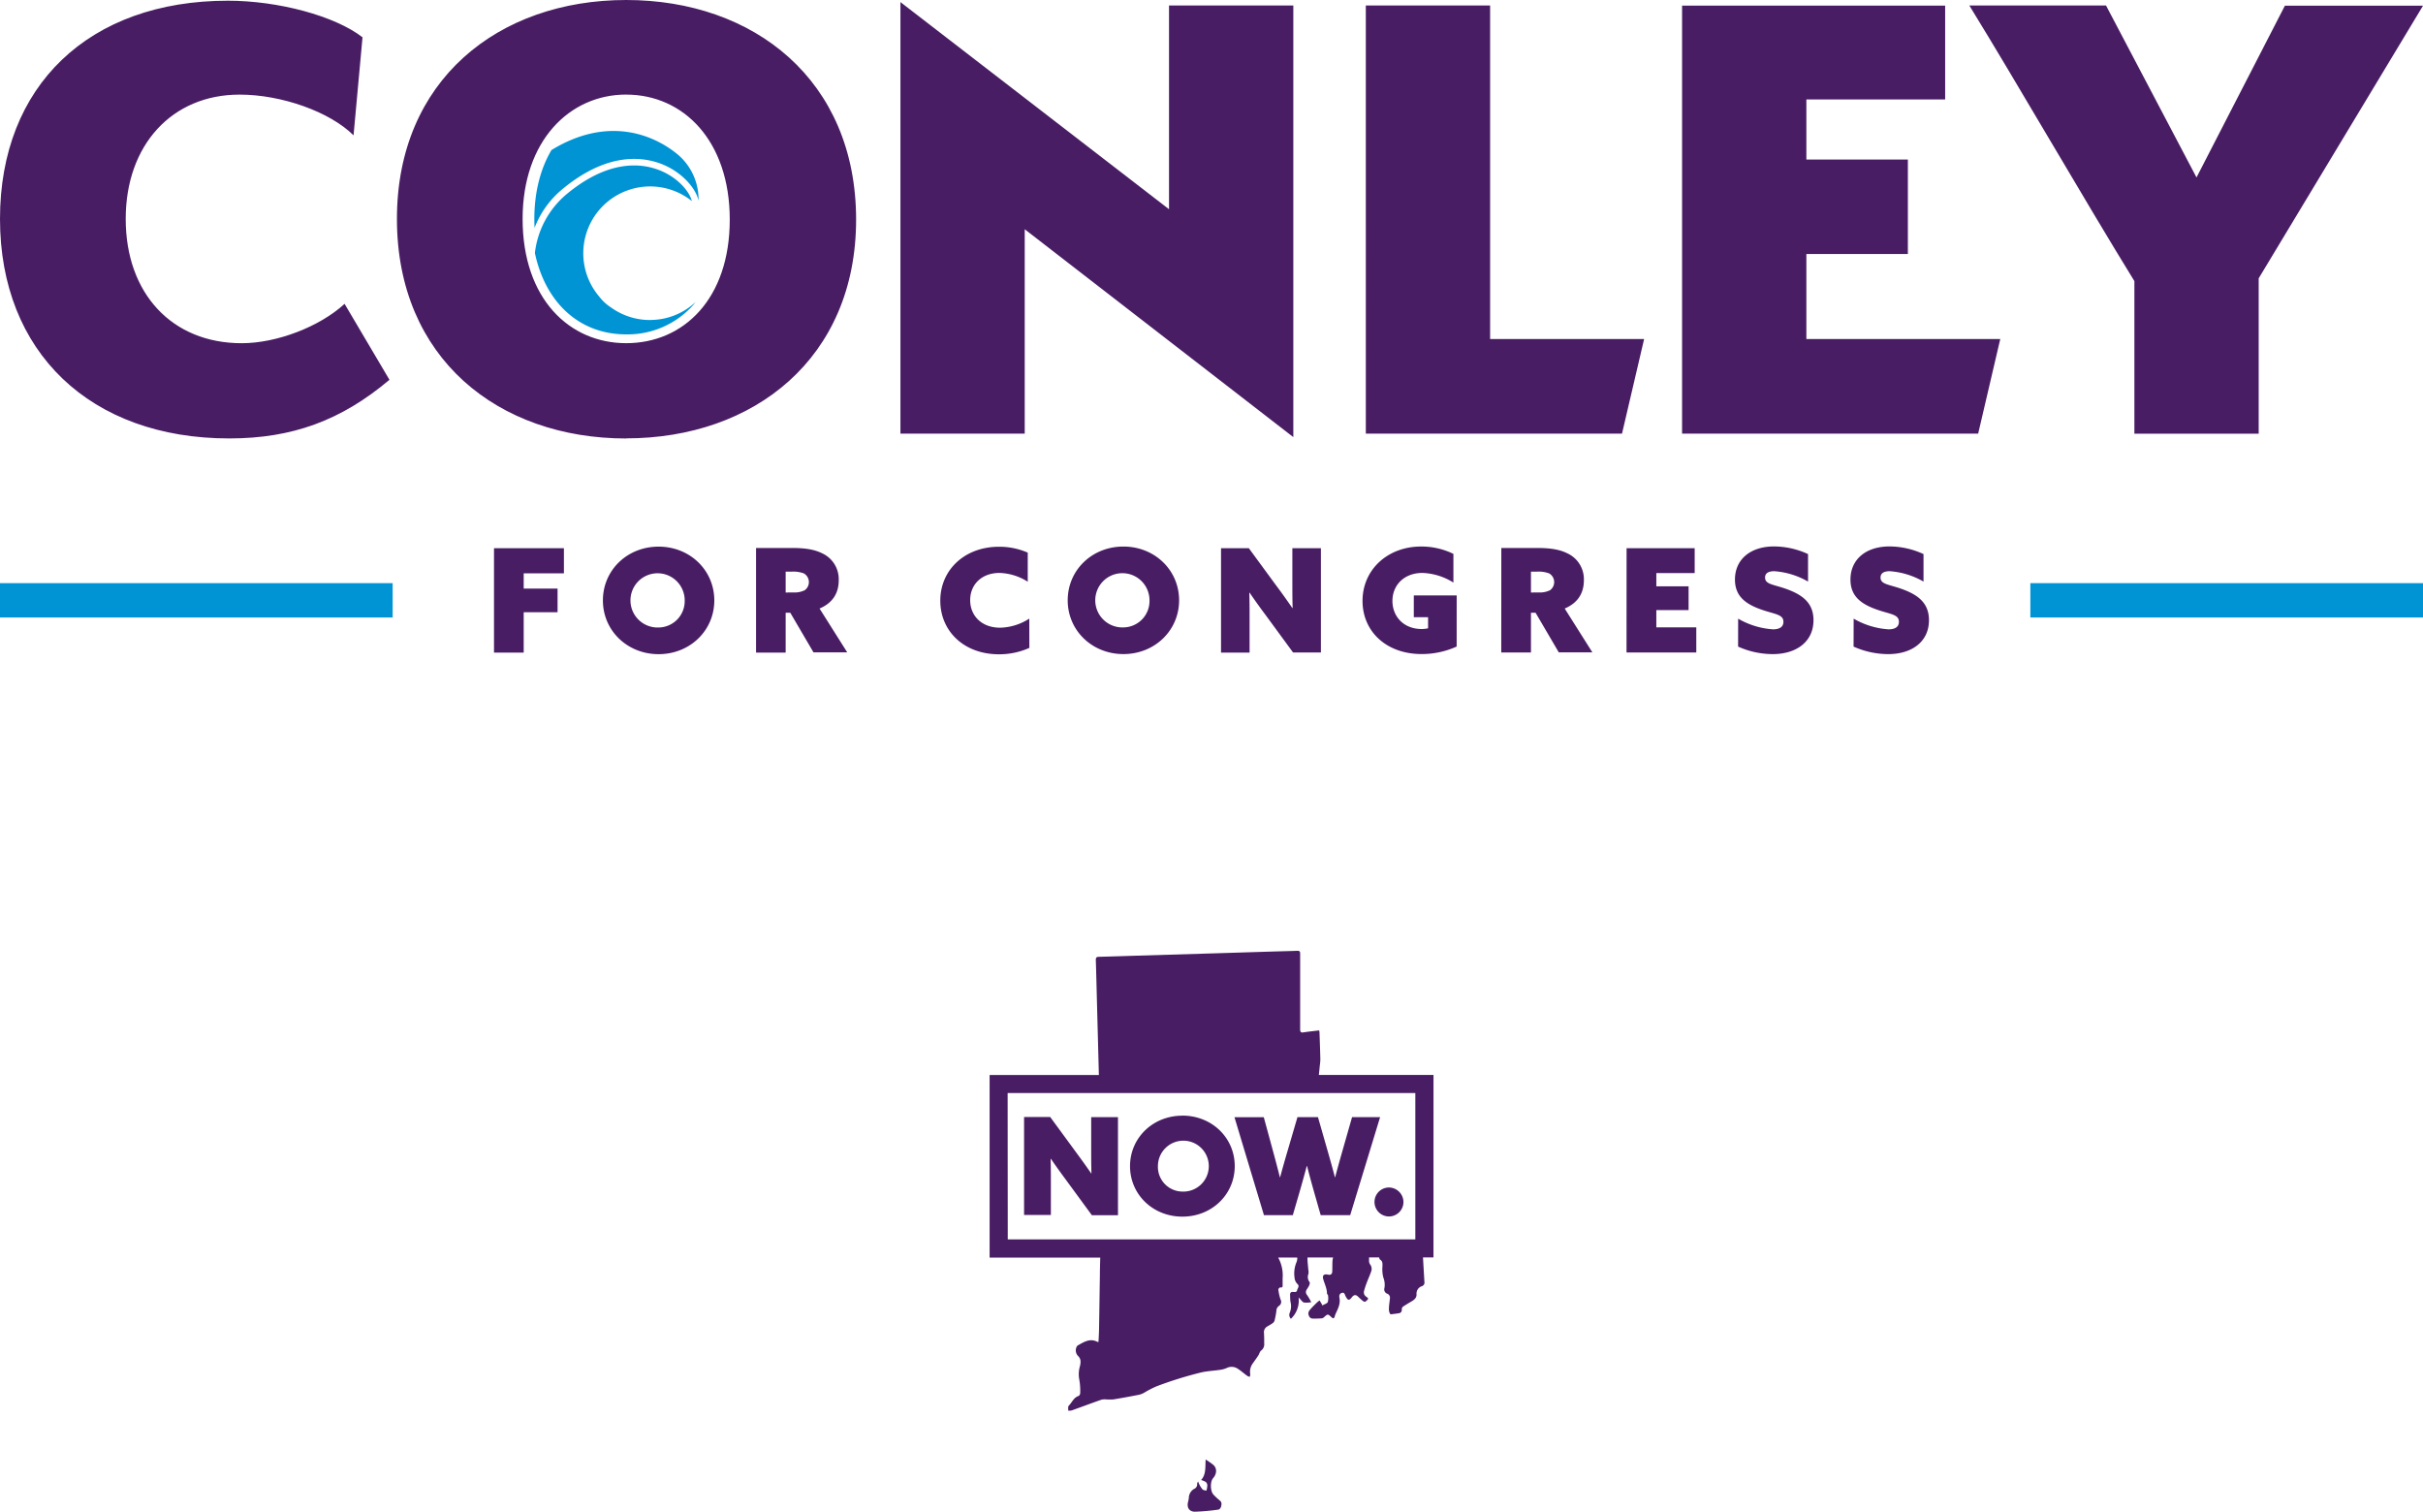 <svg xmlns="http://www.w3.org/2000/svg" viewBox="0 0 826.52 515.67"><g id="stacked-dark"><path id="for-congrress" d="M168.51 187h23.85v8.56h-13.72v5.21h11.55v8.06h-11.55v13.77h-10.13zm56.15-.54c-10.72 0-19 8.06-19 18.34s8.31 18.34 19 18.34 19-8.06 19-18.34-8.31-18.34-19-18.34m0 27.58a9.25 9.25 0 118.9-9.24 9 9 0 01-8.9 9.24m33.24 8.56H268V209h1.57l7.92 13.52H289l-9.44-14.95c4.43-1.87 6.54-5.21 6.54-9.59a9.71 9.71 0 00-5.75-9.29c-2.46-1.23-5.66-1.77-10-1.77H257.9zm10.1-20.49V195h1.87a10.27 10.27 0 014.33.59 3.42 3.42 0 01.29 5.75 7.91 7.91 0 01-4 .74zm83.1 8.9a19.06 19.06 0 01-9.93 3.1c-6.49 0-10.23-4.23-10.23-9.39 0-5.41 4-9.29 10-9.29a19 19 0 019.64 3v-9.93a24.38 24.38 0 00-9.83-2c-11.65 0-20 7.87-20 18.39 0 10.33 8 18.29 20 18.29a25.06 25.06 0 0010.38-2.18zm32.11-24.58c-10.72 0-19 8.06-19 18.34s8.31 18.34 19 18.34 19-8.06 19-18.34-8.31-18.34-19-18.34m0 27.58a9.25 9.25 0 118.9-9.24 9 9 0 01-8.9 9.24m57.88 8.56h9.49V187h-9.74v11.41c0 3 0 6 .1 9h-.1c-1.77-2.56-3.49-5-5.46-7.62L426 187h-9.49v35.6h9.74v-11.44c0-3 0-6-.1-9h.1c1.77 2.56 3.49 5 5.46 7.62zm55.81-19.47h-14.63v7.43h4.87v3.78a9.34 9.34 0 01-2.16.25c-6.24 0-10-4.33-10-9.59s3.88-9.54 10.23-9.54a21.19 21.19 0 0110.57 3.29v-9.79a24.89 24.89 0 00-11-2.51c-11.55 0-20 8-20 18.54 0 10.38 8.06 18.14 20.16 18.14a28.83 28.83 0 0011.95-2.56zm15.2 19.47h10.13V209h1.57l7.92 13.52h11.46l-9.44-14.95c4.43-1.87 6.54-5.21 6.54-9.59a9.71 9.71 0 00-5.75-9.29c-2.46-1.23-5.66-1.77-10-1.77h-12.41zm10.13-20.46V195h1.87a10.27 10.27 0 014.33.59 3.42 3.42 0 01.29 5.75 7.91 7.91 0 01-4 .74zm32.6 20.45h23.8V214H565v-5.9h11V200h-11v-4.52h13.08V187h-23.23zm38.06-2a29 29 0 0011.8 2.56c8.26 0 13.92-4.38 13.92-11.56 0-6-3.89-8.75-9.44-10.72-4.33-1.52-7.08-1.52-7.08-3.84 0-1.57 1.28-2.16 3.15-2.16a26.85 26.85 0 0111.51 3.54V189a27.94 27.94 0 00-11.6-2.61c-8 0-13.33 4.38-13.33 11.31 0 5.75 3.74 8.41 9.15 10.28 4.52 1.57 7.38 1.57 7.38 4.13 0 1.82-1.47 2.56-3.54 2.56a27.27 27.27 0 01-11.9-3.64zm39.39 0a29 29 0 0011.8 2.56c8.26 0 13.92-4.38 13.92-11.56 0-6-3.89-8.75-9.44-10.72-4.33-1.52-7.08-1.52-7.08-3.84 0-1.57 1.28-2.16 3.15-2.16a26.85 26.85 0 0111.51 3.54V189a27.94 27.94 0 00-11.6-2.61c-8 0-13.32 4.38-13.32 11.31 0 5.75 3.74 8.41 9.15 10.28 4.52 1.57 7.38 1.57 7.38 4.13 0 1.82-1.47 2.56-3.54 2.56a27.27 27.27 0 01-11.9-3.64z" fill="#491d64"/><path id="conley" d="M0 74.67C0 29.21 30.38.24 77.73.24c17.19 0 36.51 5.18 45.93 12.48l-3.06 33.45c-8-8-24.5-13.9-38.86-13.9-23.08 0-38.86 17.19-38.86 42.4 0 25.44 15.78 42.4 39.57 42.4 12 0 26.62-5.65 35.09-13.43l15.31 25.91c-16.49 13.9-33.21 20-54.65 20C30.86 149.57 0 120.13 0 74.67m441.17 74.43V1.88h-42.4v69.49L307.15.71v147.21h42.4V78.2zm24.73-1.18h87.39l7.54-32.27H508.3V1.88h-42.4zm107.88 0h101l7.54-32.27h-66.14v-29h34.62V54.41h-34.62V33.92h47.34v-32h-89.74zm175.48-87.39L718.4 1.88h-46.63c16.25 26.38 39.57 66.89 56.3 94v52.06h42.4v-53l56.06-93h-47.12zm-535.66 89c43.57 0 78.43-27.32 78.43-74.67C292 27.32 257.17 0 213.6 0s-78.2 27.32-78.2 74.67c0 47.58 34.62 74.9 78.2 74.9m0-117.3c19.55 0 35.33 15.78 35.33 42.63 0 27.09-15.78 42.16-35.33 42.16-19.32 0-35.33-15.07-35.33-42.4 0-26.62 16-42.4 35.33-42.4" fill="#491d64"/><path id="lines" d="M133.94 210.62H0v-11.71h133.94zm692.58-11.71H692.58v11.71h133.94z" fill="#0094d4"/><path d="M443.61 360.68a10.86 10.86 0 01-1.23 6h1.42l.6-.9a2 2 0 00.44-1.08c-.15-1.67-.4-3.33-.62-5h-.37a3.22 3.22 0 00-.24 1" fill="#491d64"/><path id="ri-map" d="M416.14 511.88c.74.6.54 1.37.38 2.05-.09.4-.56 1-.91 1a72 72 0 01-8 .72c-2 0-2.87-1.51-2.31-3.46a9.84 9.84 0 00.23-1.28 3.62 3.62 0 011.73-3 1.71 1.71 0 001.1-1.84c0-.16.13-.35.3-.77a10.88 10.88 0 00.46 1.06 8 8 0 001.11 1.71c.29.28.87.27 1.32.39a9.34 9.34 0 00.29-1.8 1.68 1.68 0 00-.52-1.14 6.58 6.58 0 00-1.61-.68c1.72-1.84 1.4-4.38 1.55-7a25.9 25.9 0 012.64 1.85c1.25 1.13 1.25 3-.11 4.54-1 1.16-1 4.39.16 5.61a22.51 22.51 0 002.23 2.06m72.8-83h-3.58q.24 4.18.49 8.36a1.28 1.28 0 01-.89 1.47 2.66 2.66 0 00-1.8 2.77c.06 1.18-.77 1.87-1.72 2.42s-2 1.19-3 1.86a1.21 1.21 0 00-.3.91c0 .88-.45 1.21-1.22 1.3-.5.06-1 .15-1.5.2s-1.15.2-1.26 0a3.19 3.19 0 01-.42-1.68c0-1.21.23-2.4.34-3.61a1.44 1.44 0 00-.93-1.62 1.54 1.54 0 01-.94-1.91 6.8 6.8 0 00-.39-3.65 11.57 11.57 0 01-.29-3.69c0-.93.17-1.77-.82-2.4-.19-.12-.25-.42-.3-.73H467v1a2.35 2.35 0 00.32 1.34 2.5 2.5 0 01.36 2.58c-.38 1.15-.91 2.25-1.33 3.39a27.86 27.86 0 00-1.05 3.15 1.75 1.75 0 00.82 2c.25.15.63.58.59.65a3.09 3.09 0 01-1 1c-.18.1-.62-.1-.85-.28-.6-.48-1.14-1-1.72-1.55s-1.31-.58-1.93.24c-1 1.31-1.43 1.22-2.21-.26-.27-.52-.37-1.42-1.25-1.16s-1 1-.82 1.83c.31 1.79-.41 3.36-1.15 4.92a7.54 7.54 0 00-.49 1.3c-.17.65-.47.79-1 .35l-.15-.14c-1.22-1.11-1.22-1.1-2.45 0a1.48 1.48 0 01-.78.43c-1 .07-2.07.11-3.1.08s-1.34-.83-1.51-1.55a2 2 0 01.55-1.45c.73-.87 1.56-1.66 2.37-2.46a9.9 9.9 0 01.9-.72c.19.3.39.6.57.91s.23.47.38.79c.72-.42 1.62-.64 1.86-1.16a5.42 5.42 0 00.06-2.35c0-.17-.33-.33-.33-.49 0-1.8-.84-3.35-1.29-5-.36-1.31.3-1.81 1.64-1.51.85.19 1.37-.12 1.43-.95.09-1.29 0-2.59.11-3.89a4.69 4.69 0 01.2-1H446v.24c0 1.27.18 2.54.27 3.81a4.85 4.85 0 01.07 1.5 2.84 2.84 0 00.38 2.85c.17.2 0 .78-.14 1.13-.23.52-.6 1-.88 1.48a1.46 1.46 0 00.15 1.77 21.59 21.59 0 011.43 2.45 7.47 7.47 0 01-2.51.12c-.61-.2-1-1-1.8-1.7a8.51 8.51 0 01-2.63 7.26 1.91 1.91 0 01-.34-2.18 5.83 5.83 0 00.19-3.66 17.7 17.7 0 01-.11-2.12c-.11-1 .35-1.32 1.24-1.2.57.07 1.06 0 1.16-.63s1-1.34 0-2.18a3.44 3.44 0 01-.9-2.14 9.89 9.89 0 01.7-5.26 3.58 3.58 0 00.23-1.53H436a12.54 12.54 0 011.52 7.08v2.11c0 .7.1 1.11-.8 1-.2 0-.68.48-.66.68a16.31 16.31 0 00.75 3.43 1.64 1.64 0 01-.55 2.21 2 2 0 00-.86 1.6 26.94 26.94 0 01-.65 3.48 1.86 1.86 0 01-.75.88c-.54.39-1.15.7-1.72 1.05a2.22 2.22 0 00-1.12 2.22c.07 1.17.09 2.35.07 3.53a2.61 2.61 0 01-1 2.43c-.49.34-.64 1.14-1 1.7-.59.91-1.23 1.78-1.86 2.67a4.8 4.8 0 00-.89 3.74 2.5 2.5 0 01-.2.9 4.23 4.23 0 01-.87-.38c-1.08-.8-2.1-1.7-3.23-2.42a3.73 3.73 0 00-3.77-.21 8.13 8.13 0 01-2.23.61c-2.07.3-4.18.4-6.22.83a130.67 130.67 0 00-15.47 4.8 34.34 34.34 0 00-4.23 2.19 6.61 6.61 0 01-1.68.67c-2.92.57-5.84 1.11-8.77 1.59a17.21 17.21 0 01-2.51 0 5.11 5.11 0 00-1.59.1c-3.38 1.19-6.73 2.44-10.1 3.65a4.59 4.59 0 01-1.21.09c0-.57-.14-1.36.16-1.67 1.11-1.12 1.67-2.81 3.39-3.35a1.23 1.23 0 00.52-1 21.75 21.75 0 00-.37-4.92 9.74 9.74 0 01.3-4.28c.28-1.34.4-2.43-.72-3.5a2.73 2.73 0 01-.38-3.14.88.88 0 01.37-.4c2.1-1.18 4.16-2.55 6.71-1.19h.33c.07-1.44.17-2.91.19-4.38.11-6.19.19-12.39.29-18.58 0-1.93.07-3.86.12-5.8h-37.74v-62.29h37.27q-.33-12.75-.67-25.51c-.12-4.57-.22-9.13-.37-13.7 0-.78.18-1.08 1-1.1 4.23-.1 8.46-.25 12.68-.38l27.9-.84 19-.59c2.71-.08 5.41-.13 8.12-.24.74 0 1 .16 1 .95v25.86c0 .95.33 1.16 1.21 1 1.73-.26 3.48-.44 5.27-.66a4.89 4.89 0 01.12.66c.11 3.07.22 6.14.29 9.21a16.51 16.51 0 01-.17 2q-.13 1.33-.27 2.67a3.68 3.68 0 01-.09.66h39.13zm-145.22-6.15h139.03v-49.92H343.72z" fill="#491d64"/><path id="now" d="M372.22 391.76c0 2.82 0 5.68.09 8.49h-.09c-1.66-2.4-3.28-4.66-5.12-7.15l-8.86-12.09h-8.91v33.42h9.14v-10.67c0-2.81 0-5.68-.09-8.49h.09c1.66 2.4 3.28 4.66 5.12 7.15l8.86 12.09h8.91v-33.46h-9.14zm31.11-11.22c10.06 0 17.86 7.57 17.86 17.22S413.4 415 403.33 415s-17.86-7.57-17.86-17.22 7.8-17.22 17.86-17.22m0 25.89a8.68 8.68 0 10-8.35-8.68 8.43 8.43 0 008.35 8.68m57.88-25.39l-3.32 11.63c-.83 2.91-1.66 5.91-2.45 8.86h-.09c-.74-2.86-1.57-5.82-2.4-8.72l-3.37-11.77h-7l-3.46 11.82c-.83 2.82-1.71 5.91-2.45 8.68h-.09c-.69-2.77-1.48-5.77-2.26-8.63l-3.23-11.86h-10l10.06 33.42H441l2.31-7.94c.83-2.86 1.66-5.86 2.45-8.82h.09c.74 2.91 1.52 5.72 2.35 8.68l2.31 8.08h10.06l10.2-33.42zm12.53 24a4.94 4.94 0 105 4.94 5 5 0 00-5-4.94" fill="#491d64"/><path id="wave" d="M238.28 68.45l-.06-.26c-1-4.22-6.09-10.09-13.6-12.63-7.1-2.4-18.54-2.8-32.76 8.94a32.11 32.11 0 00-9.51 13.21q-.08-1.51-.08-3c0-8.92 2-17.05 5.85-23.53 18.9-11.57 34.37-5.51 42.78 1.28a20 20 0 017.38 16m-16.55 40.7a22.69 22.69 0 01-13.35-4.32l-.21-.13a15.91 15.91 0 01-3.73-3.5A22.8 22.8 0 01236 68.58c-.91-3.63-5.43-8.65-12.12-10.91a23.59 23.59 0 00-7.59-1.23c-6.14 0-13.95 2.28-23 9.78a30.74 30.74 0 00-10.83 20.07c3.59 17 15.21 27.77 31.16 27.77a30 30 0 0022.76-9.92c.32-.36.61-.75.92-1.13a22.72 22.72 0 01-15.55 6.13" fill="#0094d4"/></g></svg>